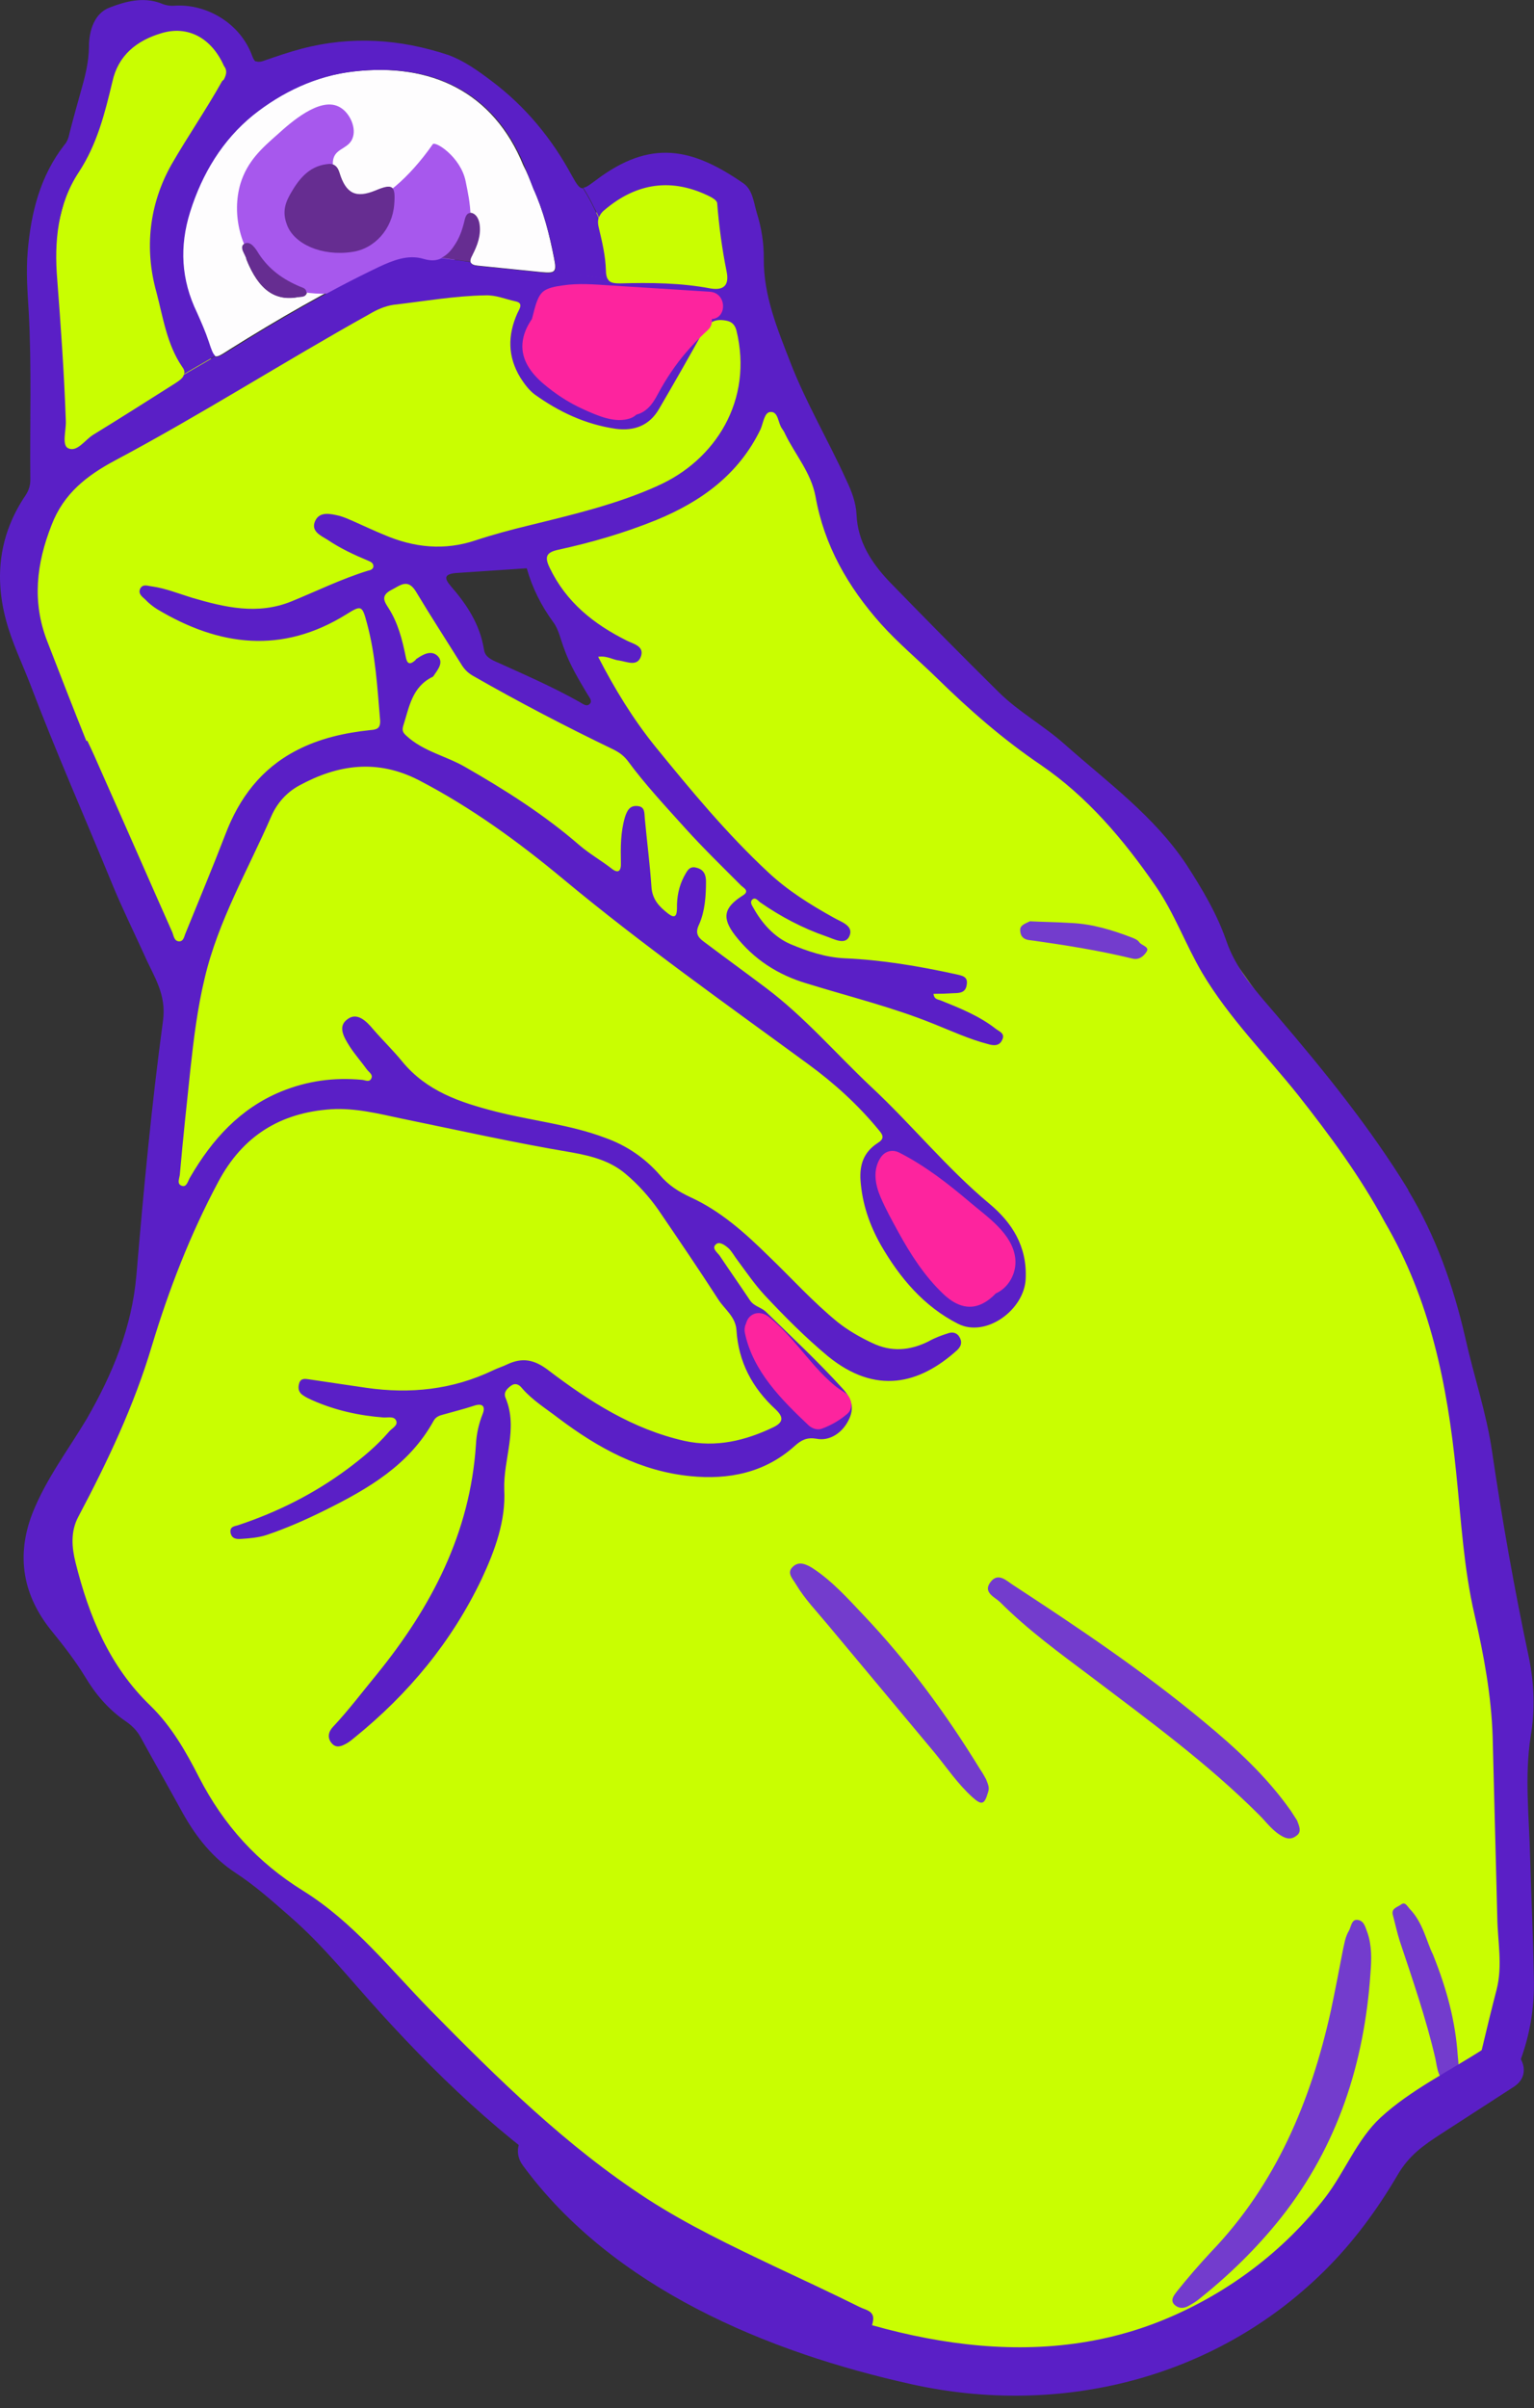 <?xml version="1.0" encoding="UTF-8"?>
<svg id="Layer_1" data-name="Layer 1" xmlns="http://www.w3.org/2000/svg" xmlns:xlink="http://www.w3.org/1999/xlink" viewBox="0 0 350.25 549.35">
  <rect x="0" y="0" width="350.25" height="549.35" fill="#333333" stroke="none"/>
  <defs>
    <style>
      .cls-1 {
        fill: none;
      }

      .cls-2 {
        fill: #662d91;
      }

      .cls-3 {
        fill: #733ccd;
      }

      .cls-4 {
        fill: #c9fe01;
      }

      .cls-5 {
        fill: #5a1fc6;
      }

      .cls-6 {
        fill: #fd249e;
      }

      .cls-7 {
        fill: #fefefe;
      }

      .cls-8 {
        fill: #a758ed;
      }

      .cls-9 {
        fill: #fefdfe;
      }

      .cls-10 {
        clip-path: url(#clippath);
      }
    </style>
    <clipPath id="clippath">
      <rect class="cls-1" x="-255.32" y="-601.38" width="1920" height="440.43"/>
    </clipPath>
  </defs>
  <g class="cls-10">
    <g id="Cloudbg">
      <path id="cloudwhite" class="cls-7" d="M-740,27.25l-8.98-605.19c2.37-6.94,13-13.61,20.41-15.52,28.07-7.35,55.32,34.72,51.85,58.02-3.97,10.73-3.24,12.57,8.11,7.96,7.84-1.22,21.56,8.39,23.26,15.35-2.03,10.23-1.99,19.62,2.56,29.27,1.9,4.13,7.69,10.66,12.26,5.6,6.69-7.36-2.87-26.68-6.91-34.62-1.37-10.11,20.6-31.69,29.49-37.28,24.48-15.27,57.64-22.91,81.76-2.89,6.28,5.18,12.47,13.08,13.23,21.13.41,4.65-.43,13.22-4.91,15.45-1.03,3.93.28,5.33,4.28,3.99.46-3.72,4.65-7.32,8.97-7.97,2.17-7.62,15.42-1.2,20.53,1.68,22.98,13.42,31.28,36.42,23.16,60.26-3.24,9.28-5.19,13.63-16.65,14.73-3.14,2.5-6.35,3.98-9.98,4.43,5.17,4.58,12.49,2.1,18.44-.08,4.53-.31,13.6,6.32,16.89,9.26,3.74,3.29,13.57,14.13,12.63,18.62-7.32,9.38-12.29,19.63-15.02,30.74-4.07,13.78,12.68,31.18,27.21,26,22.77-8.09,6.83-39.6-.76-53.31-.05-5.54,13.32-9.64,18.3-9.81,15.06-.53,22.84,7.42,30.64,17.74,2.84,3.26,8.24,4,6.38-1.38-7.31-11.66,7.5-15.03,14.71-6.99l8.11,7.96c3.48.79,6.49,2.13,8.69,4.13,1.86-8.65,12.72-8.52,15.5-.18,1.08-1.89,3.45-1.7,6.88.68-1.49-6.38-3.44-12.56-6.07-18.64-6.75-22.17,21.96-52.8,45.73-49.76,12.17,1.53,47.08,16.8,44.36,30.85-7.98,15.92,1.98,12.28,11.52,3.99,11.51-6.19,26.2-5.71,36.11,2.76,10.02,15.26,19.11,7.18,4.11-4.62-18.73-36.36,26.1-93.28,68.53-86.58,6.3,1,22.61,7.41,20.78,15.04-.66,3.03-6.16,8.51-9.04,6.72l-.41,2.14c-4.9,1.2-3.23,5.55,1.16,2.64l1.9.85c1.03-3.93,8.06-4.49,11.28-2.46,10.18-13.81,33.04-10.69,47.57-5.24,20.68,7.57,17.24,22.85,8.03,38.38-4.4,3.02-4.26,9.36,2.26,6.97,11.42-6.87,47.4-20.97,53.72-3.01,3.11,8.7-6.75,19.92-12.39,26.18-1.89,5.93,5.64.52,8.07-1.32,2.76-1.38,3.73.12,4.67,2.53,8.93.06,27.09,5.4,25.61,15.99-4.19,10.72-3.75,14.36,1.46,10.79,34.99-25.68,92.16-6.06,97.9,36.66,1.54,11.93-1.44,16.36-10.6,23.53-.47.44.41,1.37,1.29,2.19,11.21,6.7,14.8,14.62,1.55,21.88l.05,5.43c6.29,1.45,8.97,12.96,5.21,17.36-7.85,4.72,3.9,12.34,6.31,4.16,3.7-2.37,19.41,1.42,18.54,7.28-2.04,14.07-2.87,29.09,15.8,32.42,4.05.7,8.27-.52,9.98-4.2,4.64-10.6-5.76-21.23-12.99-28.48-2.55-4.95,6.4-8.84,10.86-10.51,14.3-4.85,41.99-4.07,44.68,13.89,12.96-1.96,24.93,23.1,22.8,32.76-4.49,9.36-7.33,16.84,6.59,9.6,4.22-1.11,8.38-.18,12.71,2.34,2.14.18,3.29-.35,3.24-2.27-4.27-14.96,8.86-29.01,25.35-24.86,5.79,6.41,7.89,4.44,6.2-6.25,13.34-20.72,38.44-6.33,38.21,14.81-1.87,5.48.07,8.15,6.52,8.24,8.49-17.6,36.21,10.22,33.75,19.65-7.04,7.8.84,19.49,5.6,5.27,6.32-6.58,37.41-9.53,43.07.72l6.99,11.09c1.61-4.25,1.2-9.24-.88-14.62-1.37-10,26.22-16.68,28.67-8.57-2.01,9.55-.72,32.67,11.52,35.33,19.31,4.36,25.08-30.3,7.2-37.1-8.82-3.57-4.16-7.71,1.19-12.41,8.73-7.64,20.02-13.83,31.54-16.96l.98-2.34c23.97-10.2,80.5-2.37,92.9,19.98,4.16,11.22,5.36,23.14,3.7,35.87-.06,1.92.36,6.35,2.97,5.98,14.58-6.54,38.93-3.94,43.92,12.96.23,13.92,5.68,13.19,11.71,1.74,3.76-4.18,11.48-12.3,15.66-5.04,7.7,3.3,7.28-1.35,5.09-6.85,7.02-31.67,69.07-40.52,84.63-11.17,2.39,10.03,5.02,12.61,7.55,7.71,3.74-.11,5.16-2.1,3.82-6.32-4.07-24.34-5.37-43.62,23.03-54.35,17.98-6.77,34.12-2.29,49.17,8.16,3.09,2.25,14.91,11.12,14.71,13.71-.03.9-.5,1.57-1.2,2-32.2,16.15,2.6,38.32,14.32,12l2.51-.71c-.67-10.77,14.27-.67,18.58,2.64,5.56,9.8,9.74,6.65,7.12-3.39-.14-13.13,22.76-11.14,31.09-6.46l2.7-3.08c-5.59-12.63,6.02-25.26,16.22-32.62,33.94-24.58,67.1-11.17,78.57,25.85,2,4.7,4.87,3.21,8.52-4.48,7.53-8.92,40.21-12.16,48.59-5.44,1.68,4.01,3.59,4.3,5.52.63,5.34-.84,6.62-1.93,3.85-3.72-32.66-21.99-15.29-83.19,26.65-82.4,15.94.29,25.55,3.88,29.47,19.17,8.57.73,10-1.37,4.28-6.31-3.14-7.91,2.51-32.05,8.59-38.19,11.12-11.4,42.28-2.7,46.99,12.39,1.57,3.9,9.32,2,8.43-1.88-10.58-29.42,12.35-56.39,38.7-70.24,27.62-14.6,49.52-2.58,65.98,19.79,2.31,5.39,8.33,15.32,7.25,3.29,8.9-16.23,33.63-25.61,52.37-20.7,5.09-.06,2.77-8.73-2.09-8.78-16.36-1.32-31.21-17.76-21.35-32.37,5.23-7.75,20.26-21.18,26.01-6.62l2.36.42c.96-12.19,2.24-16.78,17.37-15.84-6.64-8.13-1.47-13.96,6.82-18.44,12.1-6.73,18.63-2.56,28.23,5.1.7-.66,1.51-1.2,2.54-1.5-.38-2.16-.04-2.38,1.72-.74,3.7.91,7.29,1.93,11.11,2.85,1.05,2.41,2.23,4.48,3.65,6,4.3-7.1,16.05-16.9,23.66-7.6,10.89,6.01,19.28-1.41,6.71-8.04-7.91-.37-9.35-1.1-11.72-8.19-9.24-28.92,25.63-82.32,59.5-55.77,3.17,10.51,6.15,12.53,8.97,5.95-4.08-6.58.56-10.28,7.51-11.97,8.78-2.09,13.18,1.56,18.66,7.17,2.95,3.15,6.47-.81,6.26-4.55,7.51-22.16,26.12-27.55,30.11-.49,1.78,4.47,2.35,4.38,3.86-.33,5.72-5.58,19.18,8.43,19.1,14.42,3.58,182.48,6.57,369.24,9.24,555.54L-739.46,28.06h.11c0-.11,0-.22,0-.22l-.66-.59Z"/>
    </g>
  </g>
  <g>
    <g>
      <g>
        <g id="Layer_4" data-name="Layer 4">
          <path class="cls-4" d="M211.09,541.96c4.11,1.01,8.24,1.93,12.39,2.76,8.04,1.61,15.31-3.14,23.47-2.3,3.74.38,9.62-5.38,13.37-5.18,2.79-.55,9.44-3.99,12.26-4.75,9.05-5.84,10.23-4.4,18.22-11.58,6.96-6.25,15.07-13.04,22.22-19.02,6.16-11.48,18.56-22.06,29.72-28.73,8.74-62.46-2.38-122.49-20.09-184.52-17.69-37.43-39.23-71.01-67.11-101.41-15.64-17.15-40.94-27.13-51.19-47.78-13.56-27.07-29.34-47.01-32.57-75.83-2.4-20.86-13.46-28.65-32.07-22.27-18.73,34.49,8.63,20.46-37.83,20.34-29.27-8.32-57.05,49.57-64.61-.2-3.89-13.41,6.39-27.22,13.34-36.19C67.58-3.64,20.79,1.81,21.66,26.69,4.04,65.25,9.94,103.11,7.27,136.58c-.45,5.86-2.29,14.27,2.22,21.64,38.53,63.1,32.96,97.94,25.32,142.11-5.15,15.14-12.25,34.11-22.75,47.65,2,19.23,10.82,31.92,21.86,46.95,27.11,36.98,69.42,71.62,102.24,100.12,7.05,6.11,8.91,11.4,7.54,16.02,2.54.7,4.97,1.83,7.12,3.36,3.16,2.25,6.36,4.45,9.63,6.54.09.06,2.48,1.54,3.02,1.9,1.04.62,2.09,1.23,3.14,1.83,2.25,1.29,4.53,2.54,6.81,3.77,9.16,4.42,18.68,8,28.38,11.03,1.09.34,1.9.54,1.31.37-.31-.09-.61-.17-.92-.26.46.12.74.2.92.26.88.24,1.75.49,2.63.73,1.77.48,3.55.94,5.34,1.38ZM122.45,127.02c5.15,11.15,11.24,18.62,13.22,30.16,4.42,25.17-75.48-40.5-13.22-30.16ZM67.24,75.58c1.19.01,3.07,2.13,1.43,2.76-1.38.42-2.72-2.14-1.43-2.76ZM154.73,334.16c.88,2.27-4.55,1.41-5.12-.38-.54-3.23,4.32-1.08,5.12.38Z"/>
          <g id="O1CWNa.tif">
            <g>
              <path class="cls-3" d="M312.2,440.83c1.05,3.03.96,6.14.72,9.19-1.39,20.55-7.45,39.47-20.4,55.86-5.57,7.01-12.02,13.3-19.09,18.88-.64.49-1.32.87-2,1.25-1.16.68-2.34.67-3.3-.26-.99-1.04-.1-2.09.52-2.93,2.47-3.09,5.09-6.12,7.85-9.08,14.85-15.46,22.79-34.4,27.36-55,.97-4.52,1.86-9.25,2.73-13.73.35-1.55.55-3.17,1.42-4.58.48-.9.58-2.47,1.77-2.46,1.68.06,1.97,1.72,2.41,2.86h0Z"/>
              <path class="cls-3" d="M296.16,415.31c.56,1.44.96,2.47.09,3.28-.97.85-1.94,1.11-3.26.44-2.37-1.22-3.76-3.28-5.48-4.98-11.78-11.78-25.15-21.52-38.39-31.55-7.18-5.39-14.42-10.64-20.81-17.04-1.14-1.1-3.91-2.15-2.21-4.47,1.77-2.46,3.8-.29,5.2.59,14.9,9.74,29.78,19.72,43.58,31.19,7.32,6.05,14.3,12.46,19.81,20.27.56.85,1.17,1.8,1.47,2.27h0Z"/>
              <path class="cls-3" d="M225.13,405.87c.44,1.13.86,1.92.46,3.02-.81,2.8-1.43,3.04-3.62,1.05-3.29-2.99-5.77-6.65-8.48-9.98-8.16-9.75-16.35-19.6-24.51-29.34-2.45-2.96-5.21-5.8-7.22-9.16-.72-1.26-2.19-2.59-.82-3.95,1.43-1.5,3.19-.64,4.59.23,4.44,2.9,7.98,6.85,11.59,10.67,10.2,10.73,18.94,22.62,26.68,35.25.52.74.95,1.53,1.33,2.21h0Z"/>
              <path class="cls-3" d="M327.19,445.91c3.25,8.09,5.1,15.31,5.63,22.8.18,2.3.9,5.69-2.05,6.01-2.36.32-2.63-3.13-3.04-5.1-2.11-9.13-5.2-18-8.13-26.81-.61-1.89-1.02-3.87-1.54-5.8-.5-1.58.82-1.86,1.67-2.42,1.08-.89,1.47.14,2.1.84,3.12,3.17,3.93,7.71,5.36,10.47h0Z"/>
              <path class="cls-3" d="M235.17,210.17c2.66.15,5.99.17,9.39.39,4.94.22,9.52,1.64,14.11,3.41.57.25,1.14.5,1.45.98.52.74,2.29,1.01,1.74,2.05-.65,1.08-1.79,2.11-3.38,1.66-7.71-1.87-15.53-3.1-23.41-4.19-1.23-.12-2.06-.74-2.13-2.14-.09-1.15.73-1.47,2.24-2.17h0Z"/>
              <path class="cls-9" d="M121.71,42.88c2.34,5.13,3.72,10.52,4.79,16.03.64,3.19.27,3.45-2.93,3.15-4.81-.5-9.73-.97-14.54-1.47-1.72-.16-2.04-.99-1.31-2.45,1.15-2.22,2.02-4.57,1.62-7.14-.19-1.11-.77-2.3-1.9-2.46-1.23-.12-1.41,1.26-1.64,2.18-.47,1.84-1.09,3.62-2.23,5.25-1.67,2.42-3.55,3.98-7.02,2.96-3.62-1.09-7.08.37-10.29,1.86-11.69,5.59-22.81,12.03-33.77,18.88-3.7,2.38-3.55,2.44-5.05-1.72-.77-2.3-1.71-4.43-2.7-6.65-3.61-7.48-4.04-15.01-1.55-22.96,2.76-8.77,7.4-16.36,14.33-22.01,6.6-5.28,14.49-9.05,23.12-10.02,17.8-2.04,32,4.66,38.85,21.42.88,1.67,1.56,3.42,2.24,5.17h0ZM65.52,51.27c1.57,4.36,7.9,7.24,14.88,6.31,5.28-.74,9.22-5.23,9.65-10.84.31-4.38-.34-4.84-4.21-3.22-4.59,1.9-6.92.79-8.34-4.11-.46-1.48-1.29-2.11-2.85-1.86-4.07.51-6.33,3.52-8.21,6.61-1.27,1.91-2.18,4.16-.92,7.1h0ZM56.29,59.22c2.81,6.96,6.54,9.54,11.94,8.52.76-.18,1.74-.08,1.84-1.07.03-.84-.85-.97-1.46-1.33-3.92-1.56-7.07-3.89-9.41-7.48-.79-1.12-2-3.02-3.36-2.25-1.32.87.36,2.46.45,3.61Z"/>
            </g>
          </g>
          <path class="cls-8" d="M63.35,30.68c-3.62,3.18-6.87,6.1-8.45,11.21-2.04,6.95-.07,15.42,5.45,20.5,6.07,5.58,13.73,4.87,22.32,4.14,7.31-.7,17.75-1.55,22.76-9.41,3.19-4.91,1.84-11.13.89-15.74-1.11-5.61-7.05-9.35-7.53-8.45-5.4,7.77-12.06,13.2-15.01,12.92-4.53-.38-8.73-6.33-7.6-9.84.76-2.31,3.67-2.13,4.42-4.79.72-2.41-.94-5.79-3.27-6.9-4.4-2.2-11.01,3.67-13.99,6.37h0Z"/>
        </g>
        <path class="cls-2" d="M65.52,51.27c-1.2-3.09-.25-5.23.88-7.21,1.84-3.2,4.15-6.11,8.21-6.61,1.56-.25,2.39.37,2.85,1.86,1.53,4.86,3.75,6.01,8.34,4.11,3.87-1.62,4.56-1.06,4.21,3.22-.43,5.61-4.48,10.14-9.65,10.84-6.94,1.03-13.27-1.85-14.84-6.21h0Z"/>
        <path class="cls-2" d="M56.29,59.22c-.19-1.11-1.77-2.75-.56-3.57,1.42-.91,2.67,1.1,3.36,2.25,2.34,3.59,5.59,5.88,9.41,7.48.57.25,1.45.39,1.46,1.33-.05,1.09-1.04.99-1.84,1.07-5.3.99-9.02-1.6-11.84-8.56Z"/>
        <g>
          <path class="cls-1" d="M41.62,83.73c-3.53-5.14-4.28-11.37-5.92-17.12-2.74-9.83-1.69-19.95,3.44-29.04,3.68-6.4,7.93-12.54,11.57-19.04-.7.63-1.31,1.22-1.6,1.68.4-.51,1-1.1,1.6-1.68l.06-.14c.77-1.37,1.28-2.51.35-3.69-2.82-6.37-8.24-9.36-14.37-7.46-5.51,1.66-9.69,4.94-11.11,11.05-1.58,7.24-3.48,14.25-7.65,20.6-4.82,7.43-5.57,15.89-4.94,24.53.87,10.79,1.59,21.53,1.96,32.27.14,2.2-.96,5.46.51,6.2,1.94,1.03,3.79-1.82,5.69-3.03,6.32-3.87,12.49-7.8,18.77-11.77.85-.56,1.73-1.03,1.97-1.95-.58.34-1.05.64-1.53.95.47-.3.95-.6,1.53-.95.23-.33.07-.74-.31-1.42h0Z"/>
          <path class="cls-1" d="M138.4,61.52c.01.94.15,1.6.45,2.08.39.09.78.17,1.13.16-.39-.09-.74-.07-1.13-.16.46.89,1.38,1.12,2.88,1.02,6.91-.19,13.8-.14,20.57,1.15,4.58.83,4.73.89,3.69-3.92-1.11-5.02-1.71-10.23-2.15-15.63-.24-.62-.85-.97-1.6-1.39-8.56-4.38-16.8-3.32-24.15,3.08-.6.59-1,1.1-1.25,1.67.2.51.4,1.03.42,1.38-.06-.45-.22-.86-.42-1.38-.21.67-.18,1.37.04,2.24.64,3.19,1.43,6.43,1.51,9.72h0Z"/>
          <path class="cls-1" d="M121.71,42.88c-.68-1.75-1.36-3.5-2.07-5.35-6.85-16.77-21.05-23.46-38.85-21.42-8.62.97-16.52,4.74-23.12,10.02-6.93,5.64-11.67,13.28-14.33,22.01-2.49,7.95-2.02,15.58,1.55,22.96,1.08,2.19,1.92,4.35,2.7,6.65.61,1.89,1.01,2.92,1.48,3.21.27-.22.58-.34.85-.56-.27.22-.58.34-.85.56.61.36,1.46-.21,3.56-1.5,10.96-6.85,22.19-13.33,33.77-18.88,3.21-1.48,6.64-3.04,10.29-1.86,1.63.55,2.99.38,4.08-.16l-1.47-.14,1.47.14c1.09-.54,1.99-1.6,2.94-2.8,1.04-1.59,1.8-3.3,2.23-5.25.24-.92.41-2.29,1.64-2.18,1.13.16,1.67,1.25,1.9,2.46.4,2.57-.46,4.92-1.62,7.14-.36.61-.4,1.1-.35,1.55.39.09.74.07.98.09-.25-.02-.63-.11-.98-.09.1.55.67.81,1.65.9,4.81.5,9.73.97,14.54,1.47,1.82.12,2.66.15,3.02-.46-.39-.09-.63-.11-1.02-.2.25.02.63.11,1.02.2.29-.47.18-1.37-.09-2.69-1.23-5.32-2.61-10.71-4.95-15.84h0Z"/>
          <path class="cls-1" d="M23.08,176.16c5.44,12.22,10.78,24.48,16.23,36.7.32.82.41,1.97,1.5,2.03,1.09.05,1.24-1.07,1.52-1.89,3.03-7.45,6.07-14.9,9.06-22.46,3.21-8.23,8.16-15,16.24-19.2,5.32-2.77,10.99-4.02,16.91-4.65,1.6-.15,2.38-.57,2.2-2.27-.64-7.45-1.07-14.98-3.02-22.16-1.06-3.97-1.25-4.14-4.67-1.98-14.7,9.13-29.01,7.33-43.19-1.15-1.04-.54-1.95-1.37-2.76-2.24-.63-.7-1.75-1.45-1.1-2.53.61-1.18,1.75-.68,2.67-.44,3.13.44,6.09,1.67,9.18,2.6,7.48,2.19,14.9,3.94,22.59.84,5.83-2.38,11.54-5.06,17.53-7.03.51-.2,1.17-.34,1.24-1.07-.03-.7-.6-.95-1.18-1.2-3.18-1.49-6.43-2.84-9.32-4.8-1.48-1.08-3.87-2.05-2.82-4.23,1.11-2.33,3.55-1.85,5.57-1.21,1.06.3,2.06.74,3.06,1.18,2.43,1.07,4.75,2.18,7.14,3.15,6.82,2.92,13.84,3.64,20.96,1.23,3.99-1.31,8.06-2.41,12.07-3.37,9.91-2.54,20.04-4.8,29.42-9.03,13.11-5.91,21.93-19.51,17.98-35.5-.38-1.28-.96-1.88-2.13-2.14-2.33-.52-4.06-.09-5.31,2.18-3.35,6.03-6.73,11.96-10.22,17.93-2.19,3.81-5.45,5.19-9.85,4.53-6.86-.9-12.94-3.75-18.55-7.85-1.34-1.02-2.46-2.36-3.26-3.83-2.82-4.83-2.81-9.69-.7-14.65.44-1,1.56-2.38-.48-2.77-2.33-.52-4.58-1.42-6.92-1.35-7.05.13-13.92,1.36-20.84,2.15-2.05.2-3.83,1.13-5.56,2.15-19.48,10.86-38.37,22.91-58.11,33.4-6.37,3.42-11.56,7.44-14.43,14.71-3.42,8.9-4.48,17.48-1.01,26.44,2.95,7.62,5.9,15.24,8.85,22.86l.21-.08c1.23,2.25,2.29,4.68,3.31,7.01h0Z"/>
          <path class="cls-1" d="M112.64,150.59c6.61,3,13.28,5.87,19.64,9.44.75.42,1.67,1.25,2.39.37.56-.69-.21-1.46-.59-2.14-2.01-3.36-4.03-6.73-5.32-10.37-.8-2.06-1.22-4.38-2.46-6.03-2.77-3.78-4.81-7.84-6.08-12.33l-16.27,1.09c-2.5.26-2.64,1.14-1.12,2.92,3.62,4.16,6.67,8.66,7.57,14.35.21,1.46,1.04,2.08,2.23,2.69h0Z"/>
          <path class="cls-1" d="M317.63,278.76c-6.33-10.22-13.17-19.64-20.43-28.91-7.3-9.37-15.78-17.81-21.96-27.96-3.8-6.46-6.31-13.54-10.63-19.8-7.39-10.52-15.69-20.33-26.21-27.62-8.67-5.88-16.37-12.61-23.81-19.9-4.22-4.17-8.73-7.87-12.68-12.26-7.53-8.45-12.99-17.94-14.96-29.14-.92-5.44-4.61-9.46-6.9-14.14-.16-.41-.46-.89-.72-1.26-.87-1.32-.82-3.95-2.66-3.82-1.4.07-1.63,2.52-2.26,3.95-5.03,10.24-13.51,16.48-23.83,20.71-7.27,2.93-14.72,5.11-22.36,6.77-2.73.59-3.14,1.69-1.97,4.08,3.67,7.93,10.03,13.05,17.72,16.7,1.47.73,3.94,1.31,3.14,3.52-.83,2.45-3.15,1.34-4.95.97-1.51-.24-2.71-1.2-4.83-.85,3.81,7.4,7.88,14.23,13,20.42,8.13,9.99,16.37,19.95,25.81,28.72,4.43,4.09,9.58,7.3,14.9,10.33,1.69,1,4.74,1.84,3.66,4.26-.95,2.14-3.53.66-5.31.04-5.33-1.84-10.49-4.46-15.09-7.77-.51-.4-1.07-1.24-1.78-.61-.6.59-.08,1.33.27,1.91,1.99,3.61,4.68,6.59,8.4,8.23,3.86,1.7,7.94,3.08,12.39,3.25,8.59.46,17.04,1.81,25.45,3.64,1.27.22,2.64.4,2.46,2.36-.27,1.76-1.56,1.79-2.91,1.96-1.5.11-3.14.15-4.68.15.13,1.25.97,1.28,1.79,1.56,4.35,1.75,8.7,3.5,12.44,6.43.83.62,2.18,1.05,1.45,2.52-.73,1.47-1.96,1.35-3.31.93-4.25-1.19-8.25-2.96-12.31-4.58-9.51-3.77-19.35-6.24-29.04-9.24-6.56-1.96-12.12-5.61-16.32-10.96-3.09-4.01-2.68-6.3,1.7-9.06,1.63-.99.27-1.76-.28-2.26-4.26-4.27-8.72-8.46-12.75-13.06-4.54-4.99-9.18-9.94-13.22-15.48-.93-1.18-1.91-1.87-3.23-2.54-10.81-5.29-21.6-10.82-32.09-16.82-1.22-.71-1.93-1.62-2.72-2.74-3.45-5.53-6.95-10.92-10.3-16.5-1.89-3.06-3.49-1.37-5.68-.29-2.45,1.31-1.48,2.59-.54,4.12,2.12,3.32,3.1,7.09,3.88,10.93.29,1.66.88,2.27,2.25.91.17-.18.27-.22.44-.41,1.49-1.05,3.34-1.77,4.66-.5,1.4,1.47,0,3.08-.97,4.52-.06.14-.17.18-.17.18-4.68,2.29-5.37,6.93-6.77,11.26-.4,1.1,0,1.54.73,2.2,3.84,3.49,8.99,4.57,13.41,7.12,9.17,5.33,18.07,10.88,26.09,17.84,2.15,1.89,4.88,3.44,7.24,5.25,1.71,1.35,2.29.41,2.25-1.23-.17-3.49-.09-6.95.93-10.43.49-1.49,1.1-2.67,2.82-2.51,1.82.12,1.68,1.6,1.71,2.89.46,5.15,1.16,10.33,1.51,15.52.13,2.79,1.75,4.53,3.79,6.11,1.52,1.19,2.13.6,2.04-1.15-.01-2.48.42-5.02,1.58-7.24.54-1.04,1.14-2.57,2.87-2.06,1.59.45,2.11,1.79,2.18,3.18-.02,3.32-.28,6.62-1.56,9.72-.82,1.86-.42,2.89,1.06,3.97,4.78,3.48,9.56,6.95,14.14,10.51,8.74,6.68,15.99,15,24.01,22.55,9.19,8.75,17.25,18.54,27.04,26.71,5.24,4.36,8.51,9.73,8.3,17.15-.32,7.11-9.11,13.47-15.45,10.25-7.81-3.96-13.25-10.38-17.6-17.93-2.59-4.56-4.22-9.38-4.66-14.77-.25-3.69.77-6.57,3.82-8.47,1.53-.95,1.35-1.71.38-2.99-4.61-5.79-10.09-10.77-16.14-15.06-18.94-13.74-37.9-27.24-55.88-42.18-10.3-8.56-21.06-16.47-33.03-22.61-9.5-4.96-18.46-3.63-27.35,1.24-2.93,1.61-5.05,4.09-6.31,6.94-5.32,12.24-12.21,23.79-15.25,37.05-1.63,6.79-2.49,13.75-3.24,20.67-.85,7.91-1.65,15.91-2.39,23.78-.09.98-.93,2.49.52,2.88,1.06.3,1.41-1.26,1.83-2.01,4.97-8.56,11.35-15.64,20.74-19.52,5.93-2.42,12.07-3.37,18.5-2.67.74.07,1.67.65,2.12-.35.38-.86-.52-1.34-1-1.98-1.27-1.76-2.75-3.43-3.92-5.23-1.25-2-3.09-4.61-.44-6.34,2.17-1.43,4.26.6,5.78,2.38,2.15,2.48,4.46,4.79,6.64,7.37,5.6,6.83,13.2,9.33,21.34,11.39,8.28,2.12,16.88,2.93,24.93,5.97,4.84,1.8,9.14,4.63,12.54,8.52,1.92,2.22,4.16,3.72,6.92,5.02,6.79,3.17,12.42,8.21,17.88,13.44,5.28,5.06,10.12,10.53,15.79,15.08,2.44,2.02,5.13,3.46,7.88,4.76,4.36,2.1,8.57,1.65,12.88-.37,1.4-.66,2.95-1.26,4.39-1.82,1.17-.34,2.2-.14,2.78,1.06.54,1.09.27,1.91-.6,2.72-8.68,7.86-18.67,10.19-29.5,1.48-5.2-4.26-10.01-9.03-14.55-14.02-2.25-2.44-4.17-5.25-6.15-7.92-.71-.91-1.21-1.9-1.98-2.67-.77-.77-1.97-1.72-2.88-1.02-1.18.93.27,1.91.79,2.65,2.26,3.39,4.62,6.74,6.88,10.12.91,1.42,2.52,1.63,3.62,2.62,6.01,5.73,12.01,11.45,17.58,17.58,2.07,2.28,2.8,4.48,1.29,7.31-1.51,2.83-4.36,4.65-7.28,4.12-2.19-.45-3.45.27-5.02,1.71-6.77,6.06-14.91,7.67-23.76,6.83-11.45-1.13-21.07-6.4-30.1-13.21-2.87-2.2-5.96-4.08-8.33-6.84-.71-.91-1.56-1.29-2.58-.54-.91.71-1.78,1.52-1.2,2.71,2.96,7.02-.52,13.94-.29,20.95.27,7.12-2.1,13.84-5.14,20.35-6.82,14.48-16.67,26.35-29.06,36.24-.54.45-1.08.89-1.65,1.23-1.16.68-2.45,1.31-3.53.06-1.07-1.24-.79-2.65.31-3.79,3.67-3.67,6.79-7.84,9.95-11.91,12.51-15.38,21.25-32.27,22.66-52.47.13-2.42.69-4.65,1.55-7,.65-1.67-.01-2.48-1.91-1.87-2.41.81-4.79,1.38-7.14,2.05-.86.22-1.79.58-2.17,1.43-5.52,10.19-14.85,15.46-24.79,20.38-4.37,2.17-8.82,4.13-13.43,5.68-1.79.58-3.74.74-5.59.86-1.15.09-2.24.04-2.55-1.38-.35-1.52,1.04-1.59,1.91-1.8,9.01-3.02,17.34-7.19,24.87-12.83,3.41-2.51,6.64-5.18,9.32-8.35.66-.73,2.17-1.43,1.73-2.56-.44-1.13-1.92-.68-2.9-.77-5.61-.43-11.05-1.64-16.2-3.91-.71-.32-1.47-.73-2.08-1.09-1.08-.65-1.44-1.57-.97-2.82.36-1.21,1.38-1.01,2.27-.88,4.36.56,8.66,1.26,13.06,1.93,10.03,1.44,19.7.42,28.89-3.97,1.09-.54,2.27-.88,3.36-1.42,3.42-1.56,6.24-1,9.29,1.37,9.39,7.14,19.31,13.48,31.11,16.13,7.14,1.62,13.84-.03,20.33-3.14,2.19-1.08,2.3-2.31.43-4.08-5.3-4.82-8.45-10.82-8.91-18.1-.21-3-2.63-4.66-4.07-6.83-4.46-6.92-9.12-13.76-13.78-20.59-2.14-3.08-4.61-5.79-7.42-8.14-3.53-3.01-7.64-4.14-12.33-4.93-13.08-2.28-26.05-5.19-39-7.75-5.26-1.04-10.53-2.43-15.97-2.1-11.64.84-20.16,6.03-25.77,16.61-6.38,11.95-11.38,24.42-15.13,37.36-4.07,13.65-10.13,26.42-16.77,38.94-1.86,3.44-1.51,7.1-.65,10.55,3.06,12.19,7.74,23.64,17.15,32.67,4.77,4.67,8.09,10.48,11.06,16.32,5.62,10.85,13.26,19.26,23.75,25.85,11.38,7.08,19.76,17.69,28.98,27.14,15.33,15.73,31.09,31.06,49.64,43.17,9.2,6.03,19.07,10.73,29.05,15.39,6.51,3.04,13.01,6.09,19.46,9.28,1.18.61,3.39.82,2.98,3.11-.4,2.64-1.55,3.33-4.54,2.35-6.85-2.08-13.39-5.23-19.86-8.17-1-.44-1.77-1.21-2.6-1.83-.19.43-.42.75-.61,1.18,1.19,2.21,2.42,4.44,3.65,6.67,8.33,3.84,16.93,7.07,25.69,9.81,1.09.34,1.9.54,1.31.37-.31-.09-.61-.17-.92-.26.46.12.74.2.92.26.88.24,1.75.49,2.63.73,1.77.48,3.55.94,5.34,1.38,4.11,1.01,8.24,1.93,12.39,2.76,8.04,1.61,16.14,2.95,24.3,3.79,3.74.38,7.49.63,11.24.84,2.79-.55,5.64-1.17,8.46-1.92,9.05-5.84,17.34-12.85,25.33-20.02,6.96-6.25,14.08-12.26,21.23-18.24,5.71-10.64,12.37-22.16,22.2-29.1,1.95-8.76,3.98-17.51,6.24-26.22,1.41-5.52.39-10.92.16-16.4-.24-13.76-.72-27.55-1.06-41.27-.2-9.39-1.91-18.68-4.12-27.77-2.51-10.75-3.21-21.73-4.21-32.59-2.04-19.93-5.86-39.29-15.59-57.07Z"/>
          <path class="cls-1" d="M151.15,514.64c3.06,2.17,6.15,4.29,9.32,6.32,0,0,.05.03.11.07-2.09-1.93-4.04-3.98-5.94-6.14-1.48-1.64-2.4-1.61-3.48-.24Z"/>
          <path class="cls-5" d="M50.71,18.52c-3.64,6.5-7.89,12.65-11.57,19.04-5.12,9.09-6.18,19.21-3.44,29.04,1.54,5.8,2.39,11.98,5.92,17.12.49.64.58,1.2.39,1.62,2.21-1.33,5.14-2.94,7.14-4.19-.47-.29-.87-1.32-1.48-3.21-.77-2.3-1.71-4.43-2.7-6.65-3.61-7.48-4.04-15.01-1.55-22.96,2.76-8.77,7.4-16.36,14.33-22.01,6.6-5.28,14.49-9.05,23.12-10.02,17.8-2.04,32,4.66,38.85,21.42l2.07,5.35c2.34,5.13,3.72,10.52,4.79,16.03.27,1.32.39,2.22.09,2.69,3.66.59,8.45,1.34,12.12,1.94-.3-.47-.44-1.13-.45-2.08-.09-3.28-.87-6.53-1.62-9.68-.22-.86-.25-1.56-.04-2.24-.44-1.13-1.16-2.39-1.74-3.59-.5-.99-1.19-2.15-1.83-3.2-.8.07-1.37-.77-2.51-2.82-4.6-8.52-10.65-15.88-18.48-21.73-3.01-2.27-6.12-4.5-9.72-5.83-11.01-3.67-22.2-4.43-33.59-1.43-2.9.77-5.72,1.74-8.54,2.72-.72.28-1.42.31-1.85.12-1.13.44-2.53,1.1-3.48,1.7-1.46.8-3.06,1.89-4.23,2.82h0Z"/>
          <path class="cls-5" d="M321.54,271.44c-8.68-14.16-19.12-27.05-29.93-39.68-4.55-5.34-9.38-10.46-11.66-17.27-2.15-6.15-5.49-11.73-9.04-17.22-7.38-11.11-18.06-18.82-27.81-27.47-4.71-4.21-10.42-7.33-15-11.83-8.44-8.34-16.81-16.81-25.09-25.33-4.01-4.25-7.18-9.06-7.44-15.23-.13-2.79-1.17-5.47-2.37-7.96-4.06-8.96-9.16-17.53-12.75-26.8-2.95-7.62-6.11-15.16-6.06-23.58.04-3.57-.52-7.14-1.63-10.62-.67-2.34-.95-5.2-3.04-6.64-11.64-8.04-21.11-10.18-33.66-.7-1.38,1.01-2.19,1.68-2.89,1.71.6.95,1.33,2.21,1.83,3.2.62,1.3,1.35,2.56,1.74,3.59.25-.57.61-1.18,1.25-1.67,7.39-6.3,15.48-7.42,24.15-3.08.75.42,1.37.77,1.6,1.39.43,5.4,1.13,10.57,2.15,15.63q.99,4.71-3.69,3.92c-6.77-1.28-13.66-1.34-20.57-1.15-1.54,0-2.42-.13-2.88-1.02-3.66-.59-8.45-1.34-12.12-1.94-.36.61-1.26.72-3.02.46-4.81-.5-9.73-.97-14.54-1.47-.98-.09-1.45-.38-1.65-.9-2.01-.29-4.5-.62-6.61-.87-1.09.54-2.34.67-4.08.16-3.62-1.09-7.08.37-10.29,1.86-11.69,5.59-22.81,12.03-33.77,18.88-2,1.25-2.95,1.85-3.56,1.5-2,1.25-4.93,2.86-7.14,4.19-.17.78-1.12,1.38-1.97,1.95-6.28,3.97-12.45,7.9-18.77,11.77-1.9,1.21-3.65,4.02-5.69,3.03-1.47-.73-.41-4.11-.51-6.2-.37-10.75-1.14-21.58-1.96-32.27-.73-8.6.09-17.2,4.94-24.53,4.17-6.35,5.93-13.43,7.65-20.6,1.32-6.08,5.6-9.39,11.11-11.05,6.13-1.9,11.55,1.09,14.37,7.46.93,1.18.43,2.32-.35,3.69l-.06.14c1.14-1.03,2.77-2.02,4.4-3.01.95-.6,2.35-1.27,3.48-1.7-.43-.19-.69-.56-.97-1.28-2.79-7.8-10.71-12.07-17.75-11.6-1.15.09-2.17-.11-3.17-.55-4.02-1.52-8.09-.42-11.6.94-3.54,1.25-4.82,5.3-4.81,8.97-.04,3.57-.9,6.86-1.85,10.19-.9,3.19-1.79,6.38-2.59,9.53-.2,1.02-.53,1.98-1.2,2.71-5.53,7.12-7.61,15.5-8.35,24.31-.38,4.53-.06,9.02.22,13.41.72,12.86.25,25.72.38,38.57.03,1.29-.34,2.5-1.09,3.62C-.11,121.8-1.36,131.4,1.4,141.58c1.36,5.04,3.65,9.72,5.52,14.56,5.8,15.28,12.46,30.34,18.67,45.46,2.26,5.52,4.92,10.88,7.39,16.32,2.08,4.76,5.07,8.81,4.24,14.93-2.61,19.25-4.44,38.66-6.07,58-1.03,12-5.46,22.6-11.33,32.81-4.24,7.09-9.27,13.66-12.39,21.5-3.86,9.9-2.14,18.94,4.4,26.95,2.71,3.33,5.32,6.7,7.56,10.34,2.4,4.05,5.43,7.61,9.44,10.31,1.3.92,2.44,2.02,3.24,3.48,3.22,5.86,6.54,11.68,9.75,17.54,3.02,5.34,6.74,10.06,11.97,13.48,4.44,2.9,8.42,6.45,12.36,9.9,7.66,6.62,13.95,14.61,20.73,22.04,15.05,16.55,31.23,31.71,50.42,43.35,2.02,1.23,4.07,2.57,6.09,3.8,1.12.75,1.3,1.51.08,2.34-.94.57-1.85,1.17-2.76,1.8,3.53.48,6.98,1.78,9.92,3.82.94-1.07,1.88-1.06,3.27.53,1.46,1.66,2.95,3.26,4.51,4.79.69.45,1.36.92,2.05,1.36.09.06,2.48,1.54,3.02,1.9,1.04.62,2.09,1.23,3.14,1.83,2.25,1.29,4.53,2.54,6.81,3.77.58.28,1.18.53,1.76.8-1.17-2.11-2.33-4.21-3.47-6.32.19-.43.42-.75.61-1.18.83.62,1.64,1.49,2.6,1.83,6.57,2.9,13.01,6.09,19.86,8.17,2.98.98,4.14.29,4.54-2.35.41-2.29-1.8-2.5-2.98-3.11-6.44-3.19-12.95-6.23-19.46-9.28-9.87-4.7-19.89-9.47-29.05-15.39-18.51-12.01-34.21-27.48-49.64-43.17-9.23-9.45-17.6-20.06-28.98-27.14-10.45-6.49-18.09-14.9-23.75-25.85-2.97-5.84-6.29-11.65-11.06-16.32-9.42-9.02-14.09-20.47-17.15-32.67-.86-3.45-1.21-7.11.65-10.55,6.64-12.52,12.7-25.29,16.77-38.94,3.89-12.88,8.75-25.41,15.13-37.36,5.61-10.58,14.24-15.82,25.77-16.61,5.44-.33,10.67.96,15.97,2.1,12.99,2.66,25.96,5.57,39,7.75,4.58.83,8.8,1.92,12.33,4.93,2.8,2.35,5.32,5.16,7.42,8.14,4.66,6.84,9.32,13.68,13.78,20.59,1.43,2.17,3.85,3.84,4.07,6.83.45,7.28,3.57,13.18,8.91,18.1,1.87,1.76,1.85,2.95-.43,4.08-6.39,3.07-13.09,4.72-20.33,3.14-11.8-2.65-21.72-8.99-31.11-16.13-3.19-2.43-5.87-2.94-9.29-1.37-1.09.54-2.27.88-3.36,1.42-9.19,4.39-18.86,5.41-28.89,3.97-4.4-.66-8.66-1.26-13.06-1.93-.88-.13-1.9-.33-2.27.88-.36,1.21-.11,2.17.97,2.82.65.46,1.37.77,2.08,1.09,5.14,2.27,10.58,3.48,16.2,3.91,1.09.05,2.46-.36,2.9.77s-1.11,1.73-1.73,2.56c-2.78,3.21-6.01,5.88-9.32,8.35-7.63,5.68-15.96,9.85-24.87,12.83-.82.32-2.16.24-1.91,1.8.31,1.42,1.4,1.47,2.55,1.38,1.85-.12,3.8-.29,5.59-.86,4.61-1.55,9.06-3.51,13.43-5.68,9.83-4.87,19.22-10.29,24.79-20.38.48-.9,1.31-1.22,2.17-1.43,2.34-.67,4.83-1.28,7.14-2.05,1.89-.61,2.56.19,1.91,1.87-.91,2.25-1.42,4.58-1.55,7-1.31,20.16-10.15,37.08-22.66,52.47-3.3,4-6.43,8.17-9.95,11.91-1.1,1.14-1.38,2.55-.31,3.79,1.07,1.24,2.37.62,3.53-.06.58-.34,1.12-.79,1.65-1.23,12.35-9.99,22.2-21.86,29.06-36.24,3.04-6.51,5.52-13.27,5.14-20.35-.23-7.02,3.25-13.93.29-20.95-.48-1.24.29-2.01,1.2-2.71,1.01-.75,1.87-.37,2.58.54,2.37,2.75,5.46,4.63,8.33,6.84,9.03,6.8,18.65,12.08,30.1,13.21,8.75.88,16.99-.78,23.76-6.83,1.57-1.44,2.87-2.06,5.02-1.71,2.97.63,5.88-1.33,7.28-4.12,1.51-2.83.77-5.04-1.29-7.31-5.57-6.13-11.68-11.82-17.58-17.58-1.1-1-2.71-1.2-3.62-2.62-2.26-3.39-4.62-6.74-6.88-10.12-.52-.74-1.97-1.72-.79-2.65.81-.67,2.15.35,2.88,1.02.77.77,1.27,1.76,1.98,2.67,1.98,2.67,3.9,5.48,6.15,7.92,4.64,4.95,9.31,9.66,14.55,14.02,10.87,8.81,20.82,6.38,29.5-1.48.77-.77,1.15-1.63.6-2.72-.58-1.2-1.64-1.49-2.78-1.06-1.48.46-3.03,1.05-4.39,1.82-4.27,2.13-8.52,2.47-12.88.37-2.75-1.3-5.48-2.85-7.88-4.76-5.71-4.66-10.51-10.02-15.79-15.08-5.36-5.27-10.98-10.31-17.88-13.44-2.75-1.3-4.95-2.7-6.92-5.02-3.4-3.89-7.59-6.77-12.54-8.52-8.05-3.04-16.65-3.85-24.93-5.97-8.28-2.12-15.78-4.66-21.34-11.39-2.04-2.52-4.5-4.89-6.64-7.37-1.56-1.88-3.65-3.92-5.78-2.38-2.54,1.69-.81,4.34.44,6.34,1.17,1.8,2.65,3.47,3.92,5.23.49.64,1.38,1.12,1,1.98-.44,1-1.38.42-2.12.35-6.39-.6-12.47.21-18.5,2.67-9.39,3.87-15.76,10.96-20.74,19.52-.52.79-.76,2.31-1.83,2.01-1.45-.38-.51-1.93-.52-2.88.7-7.97,1.55-15.87,2.39-23.78.75-6.92,1.61-13.88,3.24-20.67,3.08-13.15,9.93-24.8,15.25-37.05,1.26-2.86,3.38-5.34,6.31-6.94,8.89-4.86,17.89-6.1,27.35-1.24,12.01,6.24,22.73,14.05,33.03,22.61,17.98,14.94,37.05,28.39,55.88,42.18,5.94,4.33,11.42,9.31,16.14,15.06,1.07,1.24,1.25,2-.38,2.99-3.02,2-4.07,4.77-3.82,8.47.39,5.29,2.02,10.11,4.66,14.77,4.31,7.45,9.79,13.97,17.6,17.93,6.34,3.23,15.13-3.14,15.45-10.25.35-7.36-3.06-12.79-8.3-17.15-9.79-8.17-17.78-18.1-27.04-26.71-8.02-7.55-15.16-15.91-24.01-22.55-4.68-3.52-9.46-6.99-14.14-10.51-1.48-1.08-1.99-2.07-1.06-3.97,1.32-3,1.55-6.4,1.56-9.72,0-1.54-.48-2.77-2.18-3.18-1.74-.51-2.23.98-2.87,2.06-1.15,2.22-1.63,4.66-1.58,7.24-.02,1.78-.52,2.33-2.04,1.15-2.03-1.58-3.61-3.22-3.79-6.11-.35-5.19-1.02-10.26-1.51-15.52-.13-1.25.11-2.77-1.71-2.89-1.72-.16-2.33,1.02-2.82,2.51-1.02,3.47-1,6.9-.93,10.43.08,1.74-.5,2.68-2.25,1.23-2.36-1.81-4.95-3.29-7.24-5.25-8.02-6.96-16.96-12.61-26.09-17.84-4.42-2.55-9.54-3.53-13.41-7.12-.73-.66-1.03-1.14-.73-2.2,1.4-4.33,1.98-8.94,6.77-11.26.1-.04.17-.18.17-.18.98-1.45,2.37-3.05.97-4.52-1.36-1.37-3.17-.55-4.66.5-.21.08-.37.26-.44.41-1.41,1.26-1.96.76-2.25-.91-.78-3.84-1.76-7.61-3.88-10.93-.91-1.42-1.92-2.81.54-4.12,2.08-1.04,3.78-2.77,5.68.29,3.34,5.57,6.85,10.96,10.3,16.5.68,1.16,1.5,2.03,2.72,2.74,10.49,6,21.18,11.57,32.09,16.82,1.33.67,2.3,1.36,3.23,2.54,4,5.44,8.64,10.39,13.22,15.48,4.13,4.56,8.49,8.79,12.75,13.06.55.5,2.02,1.23.28,2.26-4.27,2.72-4.79,5.05-1.7,9.06,4.25,5.46,9.76,9.01,16.32,10.96,9.69,3,19.62,5.42,29.04,9.24,4.06,1.62,8.1,3.49,12.31,4.58,1.35.42,2.68.5,3.31-.93.73-1.47-.61-1.89-1.45-2.52-3.74-2.93-8.09-4.68-12.44-6.43-.71-.32-1.62-.2-1.79-1.56,1.54,0,3.18-.05,4.68-.15,1.29-.03,2.69-.09,2.91-1.96.33-1.9-1.15-2.04-2.46-2.36-8.41-1.84-16.9-3.28-25.45-3.64-4.34-.21-8.43-1.59-12.39-3.25-3.71-1.64-6.45-4.73-8.4-8.23-.34-.58-.87-1.32-.27-1.91.7-.63,1.27.22,1.78.61,4.7,3.27,9.76,5.93,15.09,7.77,1.78.61,4.36,2.1,5.31-.04,1.07-2.43-1.97-3.26-3.66-4.26-5.28-2.93-10.43-6.14-14.9-10.33-9.44-8.78-17.67-18.73-25.81-28.72-5.02-6.23-9.19-13.02-13-20.42,2.01-.31,3.35.71,4.83.85,1.76.27,4.13,1.48,4.95-.97.76-2.31-1.67-2.79-3.14-3.52-7.63-3.79-13.95-8.81-17.72-16.7-1.2-2.49-.76-3.49,1.97-4.08,7.65-1.66,15.09-3.83,22.36-6.77,10.22-4.19,18.83-10.37,23.83-20.71.63-1.43.86-3.89,2.26-3.95,1.85-.12,1.69,2.54,2.66,3.82.26.37.56.85.72,1.26,2.29,4.68,5.87,8.74,6.9,14.14,1.97,11.2,7.42,20.69,14.96,29.14,3.95,4.39,8.5,8.19,12.68,12.26,7.45,7.3,15.14,14.03,23.81,19.9,10.62,7.25,18.92,17.06,26.21,27.62,4.28,6.16,6.83,13.34,10.63,19.8,6.12,10.3,14.6,18.74,21.96,27.96,7.22,9.16,14.17,18.55,19.7,28.84,10.47,17.85,14.33,37.31,16.33,57.14,1.15,10.92,1.71,21.84,4.22,32.59,2.11,9.13,3.82,18.41,4.12,27.77.34,13.72.72,27.55,1.06,41.27.08,5.41,1.25,10.88-.16,16.4-2.32,8.95-4.4,17.94-6.4,26.94,3-2.25,6.3-4.06,9.96-5.28.43-1.49.89-2.97,1.46-4.42,2.62-6.7,3.67-13.14,3.48-20.06-.15-8.94-.58-18.01-.83-26.91-.2-9.39-1.35-18.78.12-28.11,1.01-5.96.79-12.03-.4-17.84-3.33-15.64-6.11-31.38-8.44-47.17-1.3-8.85-4.18-17.21-6.09-25.82-2.78-12.07-6.78-23.31-13.04-33.67ZM134.71,160.51c-.73.87-1.64.04-2.39-.37-6.36-3.58-13.03-6.44-19.64-9.44-1.18-.61-2.02-1.23-2.19-2.59-.94-5.79-3.99-10.3-7.61-14.46-1.52-1.78-1.39-2.66,1.12-2.92l16.27-1.09c1.26,4.48,3.31,8.55,6.08,12.33,1.23,1.65,1.66,3.98,2.46,6.03,1.29,3.64,3.31,7.01,5.32,10.37.38.68,1.15,1.45.59,2.14ZM150.16,110.84c-9.38,4.22-19.47,6.59-29.42,9.03-4.11,1-8.08,2.06-12.07,3.37-7.22,2.44-14.15,1.69-20.96-1.23-2.39-.97-4.71-2.08-7.14-3.15-1-.44-2-.88-3.06-1.18-2.09-.49-4.56-1.08-5.57,1.21-1.01,2.29,1.28,3.29,2.82,4.23,2.89,1.96,6.07,3.45,9.32,4.8.57.25,1.14.5,1.18,1.2s-.69.98-1.24,1.07c-6.03,1.86-11.7,4.65-17.53,7.03-7.68,3.09-15.11,1.35-22.59-.84-3.09-.94-6.05-2.16-9.18-2.6-.98-.09-2.02-.64-2.67.44-.61,1.18.37,1.87,1.1,2.53.81.87,1.83,1.66,2.76,2.24,14.18,8.48,28.49,10.28,43.19,1.15,3.43-2.16,3.61-1.99,4.67,1.98,1.99,7.28,2.38,14.71,3.02,22.16.12,1.85-.7,2.17-2.2,2.27-5.91.63-11.59,1.88-16.91,4.65-8.08,4.2-13.08,10.87-16.24,19.2-2.89,7.51-6.03,15-9.06,22.46-.32.71-.43,1.94-1.52,1.89-1.09-.05-1.22-1.31-1.5-2.03-5.44-12.22-10.78-24.48-16.23-36.7-1.02-2.33-2.08-4.76-3.2-7.05l-.21.08c-3.01-7.48-5.97-15.1-8.96-22.82-3.47-8.96-2.45-17.64,1.01-26.44,2.77-7.23,8.06-11.29,14.43-14.71,19.74-10.49,38.53-22.5,58.11-33.4,1.73-1.03,3.55-1.85,5.56-2.15,6.92-.79,13.78-2.02,20.84-2.15,2.44-.12,4.58.83,6.92,1.35,2.05.39.92,1.77.48,2.77-2.21,5-2.22,9.86.7,14.65.91,1.42,1.92,2.81,3.26,3.83,5.57,4,11.65,6.85,18.55,7.85,4.36.56,7.72-.86,9.85-4.53,3.49-5.97,6.88-11.9,10.22-17.93,1.29-2.16,2.98-2.69,5.31-2.18,1.17.26,1.79.96,2.13,2.14,3.95,16-4.84,29.7-17.98,35.5Z"/>
          <path class="cls-2" d="M107.87,58.19c1.15-2.22,2.02-4.57,1.62-7.14-.19-1.11-.77-2.3-1.9-2.46-1.23-.12-1.41,1.26-1.64,2.18-.47,1.84-1.09,3.62-2.23,5.25-.81,1.26-1.75,2.22-2.94,2.8,2.11.25,4.65.69,6.61.87-.02-.35.13-.88.49-1.49h0Z"/>
        </g>
      </g>
      <path class="cls-5" d="M338.72,467.44c-7.68,4.96-16.75,9.41-23.49,15.63-5.39,4.97-8.2,12.47-12.67,18.27-9.4,12.17-22.07,21.67-36.23,27.61-31.6,13.28-66.22,4.35-96.18-9.34-16.41-7.51-31.39-17.87-42.16-32.52-4.21-5.73-12.82,1.19-8.61,6.91,20.59,28.01,55.88,42.65,88.88,49.94,33.72,7.44,69.07-1.21,93.96-25.72,6.75-6.65,12.16-14,16.94-22.14,2.55-4.34,5.76-6.62,9.92-9.31,5.52-3.57,11.04-7.14,16.56-10.71,5.96-3.85-.98-12.44-6.91-8.61h0Z"/>
    </g>
    <path class="cls-6" d="M231.81,287.07c-.62-5.65-6.43-9.48-10.41-12.86-4.99-4.24-10.21-8.28-16.06-11.26-1.57-.8-3.3-.36-4.27,1.12-1.87,2.83-1.24,6.2.02,9.12,1.14,2.64,2.55,5.19,3.93,7.71,2.83,5.18,6.1,10.28,10.42,14.35,2.47,2.33,5.55,3.81,8.86,2.15,1.09-.54,2.15-1.36,3.06-2.33,2.86-1.25,4.83-4.57,4.45-8.01Z"/>
    <path class="cls-6" d="M192.81,317.65c-.94-.59-1.62-1.06-2.17-1.52-.81-.66-1.58-1.37-2.32-2.1-1.46-1.44-2.81-2.99-4.14-4.56-2.7-3.17-5.35-6.42-8.62-9.04-1.32-1.05-3.13-1.29-4.42,0-.38.38-.65.92-.8,1.49-.32.67-.42,1.45-.25,2.22,1.84,8.67,8.29,15.12,14.5,20.99.76.72,2,1.19,3.04.8,2.17-.8,4.05-1.89,5.81-3.38,1.59-1.35.95-3.92-.63-4.91Z"/>
    <path class="cls-6" d="M162.08,66.55c-7.61-.48-15.23-.96-22.84-1.44-3.59-.23-7.17-.54-10.74,0-1.5.22-3.59.49-4.71,1.61-1.27,1.27-1.74,3.89-2.21,5.56-.05.16-.1.34-.14.51-1.14,1.67-1.99,3.5-2.15,5.58-.29,3.74,2.01,6.8,4.71,9.11,2.78,2.37,5.86,4.39,9.2,5.89,3.22,1.44,7.31,3.33,10.84,2.01.51-.19.91-.47,1.26-.79,1.01-.25,1.99-.79,2.91-1.74,1.2-1.24,1.92-2.87,2.77-4.35.95-1.66,1.98-3.27,3.09-4.82,2.2-3.08,4.79-5.86,7.57-8.41.75-.69,1-1.61.88-2.48,3.57-.22,3.42-5.99-.43-6.23Z"/>
  </g>
</svg>